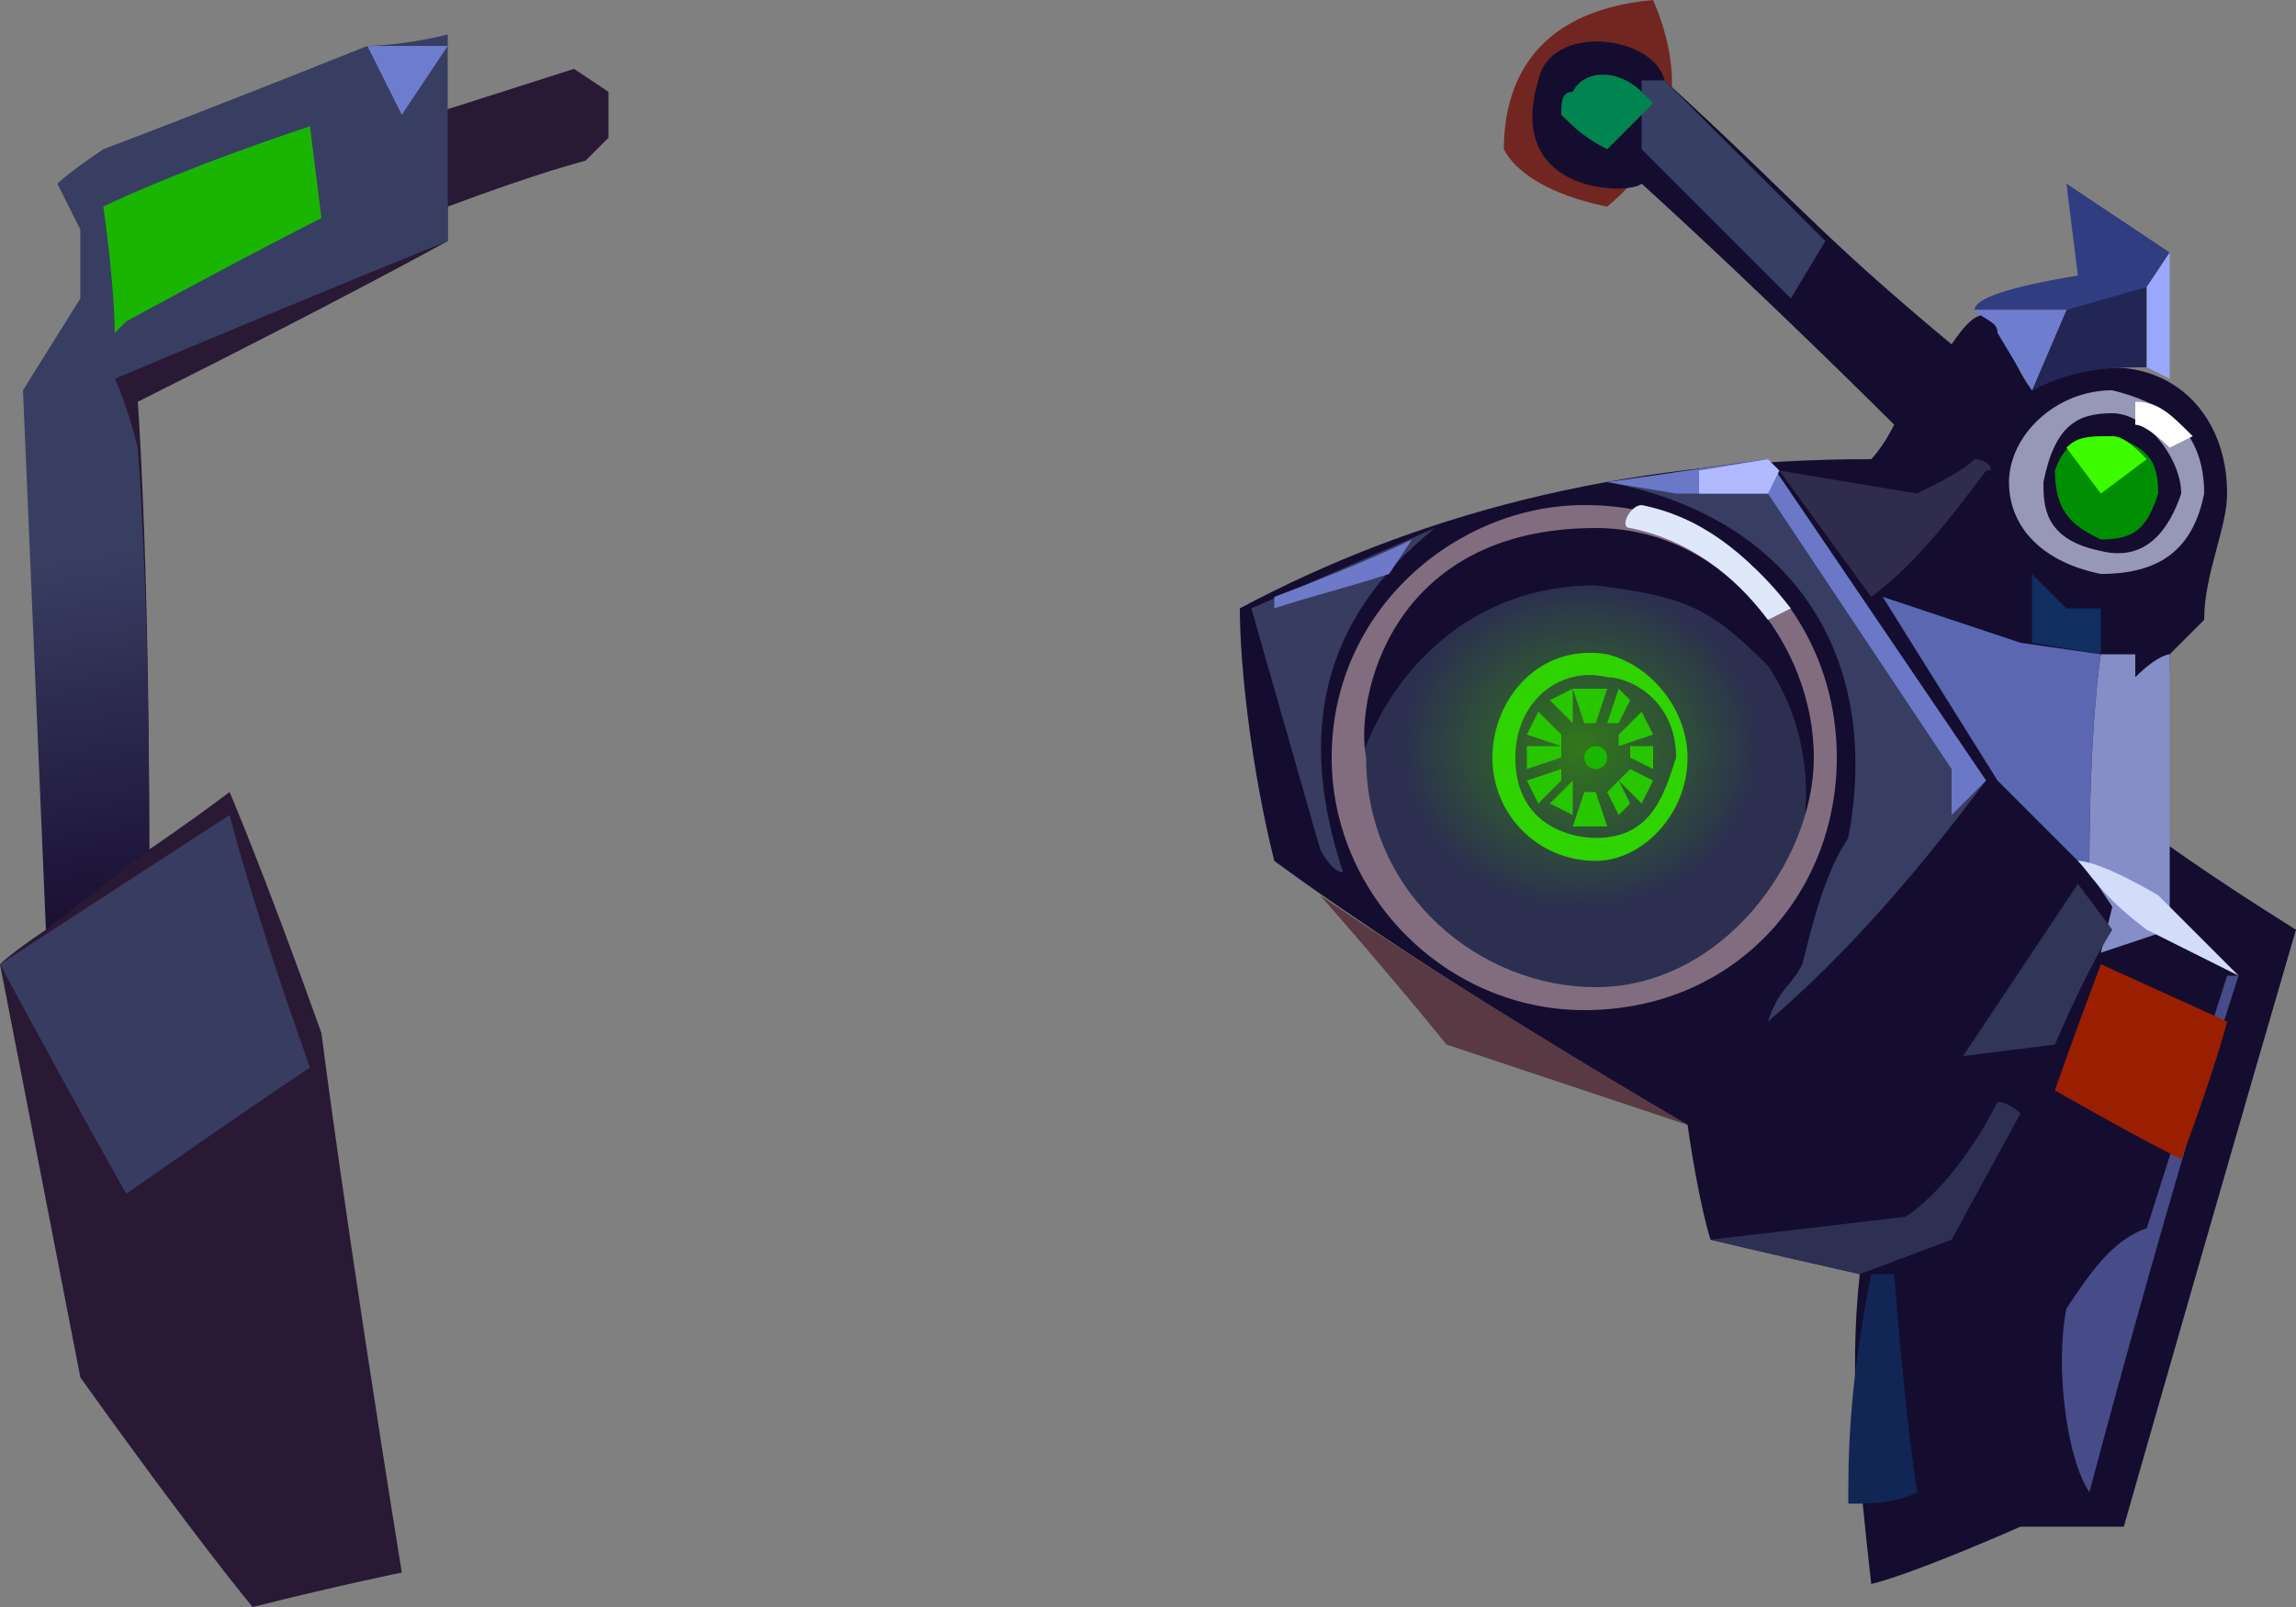<?xml version="1.0" encoding="UTF-8" standalone="no"?>
<svg
   width="200"
   height="140"
   viewBox="0 0 200 140"
   version="1.1"
   id="svg67"
   sodipodi:docname="cb-layer-0746.svg"
   xmlns:inkscape="http://www.inkscape.org/namespaces/inkscape"
   xmlns:sodipodi="http://sodipodi.sourceforge.net/DTD/sodipodi-0.dtd"
   xmlns="http://www.w3.org/2000/svg"
   xmlns:svg="http://www.w3.org/2000/svg">
  <rect x="0" y="0" width="200" height="140" fill="#808080" stroke="none"/>
  <sodipodi:namedview
     id="namedview69"
     pagecolor="#ffffff"
     bordercolor="#666666"
     borderopacity="1.0"
     inkscape:pageshadow="2"
     inkscape:pageopacity="0.0"
     inkscape:pagecheckerboard="0" />
  <defs
     id="defs12">
    <linearGradient
       x1="28.153"
       y1="32.15"
       x2="29.765"
       y2="55.788"
       id="id-64977"
       gradientTransform="scale(0.689,1.452)"
       gradientUnits="userSpaceOnUse">
      <stop
         stop-color="#383E62"
         offset="0%"
         id="stop2" />
      <stop
         stop-color="#180C30"
         offset="100%"
         id="stop4" />
    </linearGradient>
    <radialGradient
       cx="130.464"
       cy="68.716"
       r="14.904"
       id="id-64978"
       fx="130.464"
       fy="68.716"
       gradientTransform="scale(1.055,0.948)"
       gradientUnits="userSpaceOnUse">
      <stop
         stop-color="#31781A"
         offset="0%"
         id="stop7" />
      <stop
         stop-color="#2C2F50"
         offset="100%"
         id="stop9" />
    </radialGradient>
  </defs>
  <g
     id="id-64979">
    <path
       d="m 144,0 c -11,1 -13,8 -13,13 1,2 4,4 9,5 6,-5 7,-11 4,-18 z"
       fill="#712621"
       id="id-64980" />
    <path
       d="m 22,140 c 8,-2 13,-3 13,-3 C 30,106 28,90 28,90 23,76 20,69 20,69 16,72 13,74 13,74 13,48 12,35 12,35 30,26 39,21 39,21 c 0,-2 0,-3 0,-3 8,-3 12,-4 12,-4 1,-1 2,-2 2,-2 0,-3 0,-4 0,-4 L 50,6 C 22,15 8,19 8,19 5,60 4,81 4,81 1,83 0,84 0,84 l 7,36 c 10,14 15,20 15,20 z"
       fill="#291935"
       id="id-64981" />
    <path
       d="M 11,104 C 21,97 27,93 27,93 22,79 20,71 20,71 L 0,84 c 7,13 11,20 11,20 z"
       fill="#383c61"
       id="id-64982" />
    <path
       d="M 12,39 C 11,35 10,33 10,33 29,25 39,21 39,21 39,9 39,3 39,3 35,4 32,4 32,4 17,10 9,13 9,13 c -3,2 -4,3 -4,3 1,2 2,4 2,4 0,4 0,6 0,6 l -5,8 2,47 9,-7 C 13,51 12,39 12,39 Z"
       fill="url(#id-64977)"
       id="id-64983"
       style="fill:url(#id-64977)" />
    <path
       d="m 32,4 c 2,4 3,6 3,6 l 4,-6 c -5,0 -7,0 -7,0 z"
       fill="#6d7ccd"
       id="id-64984" />
    <path
       d="m 9,18 c 1,7 1,11 1,11 1,-1 1,-1 1,-1 11,-6 17,-9 17,-9 L 27,11 C 15,15 9,18 9,18 Z"
       fill="#1ab501"
       id="id-64985" />
    <path
       d="m 163,138 c 4,-1 13,-5 13,-5 6,0 9,0 9,0 10,-35 15,-52 15,-52 -8,-5 -12,-8 -12,-8 1,-11 1,-16 1,-16 0,0 1,-1 3,-3 0,-4 2,-8 2,-11 0,-9 -8,-14 -17,-9 -3,-4 -3,-10 -7,-4 C 158,20 157,18 145,7 144,3 135,2 134,7 c -3,10 8,10 9,9 11,10 22,21 22,21 -1,2 -2,3 -2,3 -22,0 -40,5 -55,13 0,5 1,14 3,22 15,11 36,23 36,23 1,7 2,10 2,10 l 13,3 c -1,9 0,18 1,27 z"
       fill="#140d2f"
       id="id-64986" />
    <path
       d="m 118,68 c 2,-8 9,-17 21,-17 8,1 10,2 15,7 4,6 4,13 2,19 -7,9 -11,10 -21,9 -10,-1 -17,-8 -17,-18 z"
       fill="url(#id-64978)"
       id="id-64987"
       style="fill:url(#id-64978)" />
    <path
       d="m 115,78 c 7,8 11,13 11,13 l 21,7 C 125,85 115,78 115,78 Z"
       fill="#593944"
       id="id-64988" />
    <path
       d="m 117,76 c -1,0 -2,-2 -2,-2 l -6,-21 16,-7 c -10,8 -12,18 -8,30 z"
       fill="#373c60"
       id="id-64989" />
    <path
       d="m 111,53 c 0,0 0,-1 0,-1 8,-3 12,-5 12,-5 l -2,3 c -3,1 -7,2 -10,3 z"
       fill="#6e79c9"
       id="id-64990" />
    <path
       d="m 154,89 c 1,-3 2,-3 3,-5 1,-4 2,-8 4,-11 3,-16 -5,-28 -21,-31 1,0 6,-1 14,-2 l 19,28 c -6,8 -12,15 -19,21 z"
       fill="#383d63"
       id="id-64991" />
    <polygon
       points="154,43 146,43 140,42 154,40 173,68 170,71 170,67 "
       fill="#6b78c7"
       id="id-64992" />
    <path
       d="m 164,52 10,16 8,8 c 0,-13 1,-19 1,-19 l -7,-1 z"
       fill="#5b67b1"
       id="id-64993" />
    <path
       d="m 183,57 c 2,0 3,0 3,0 v 2 c 2,-2 3,-2 3,-2 v 24 l -6,2 1,-4 -2,-3 c 0,-13 1,-19 1,-19 z"
       fill="#858ec7"
       id="id-64994" />
    <path
       d="m 171,92 8,-1 c 3,-7 5,-10 5,-10 l -3,-4 z"
       fill="#313558"
       id="id-64995" />
    <path
       d="m 174,96 c 1,0 2,1 2,1 l -6,11 -8,3 c -9,-2 -13,-3 -13,-3 l 17,-2 c 3,-2 6,-6 8,-10 z"
       fill="#2d3053"
       id="id-64996" />
    <path
       d="m 167,130 c -2,1 -4,1 -6,1 0,-4 0,-10 2,-20 h 2 c 1,13 2,19 2,19 z"
       fill="#112655"
       id="id-64997" />
    <path
       d="m 187,107 c -3,1 -5,4 -7,7 -1,5 0,13 2,16 8,-30 13,-45 13,-45 h -1 z"
       fill="#474b88"
       id="id-64998" />
    <polygon
       points="140,72 137,72 138,69 139,69 "
       fill="#27c600"
       id="id-64999" />
    <polygon
       points="137,71 135,70 137,68 137,69 "
       fill="#27c600"
       id="id-65000" />
    <path
       d="m 179,95 c 7,4 11,6 11,6 3,-8 4,-12 4,-12 l -11,-5 c -3,8 -4,11 -4,11 z"
       fill="#9a1f00"
       id="id-65001" />
    <polygon
       points="136,68 136,67 133,68 134,70 "
       fill="#27c600"
       id="id-65002" />
    <polygon
       points="136,66 136,65 133,65 133,67 "
       fill="#27c600"
       id="id-65003" />
    <polygon
       points="136,64 134,62 133,64 136,65 "
       fill="#27c600"
       id="id-65004" />
    <polygon
       points="137,60 135,61 137,63 "
       fill="#27c600"
       id="id-65005" />
    <polygon
       points="140,60 137,60 138,63 139,63 "
       fill="#27c600"
       id="id-65006" />
    <polygon
       points="142,61 141,60 140,63 141,63 "
       fill="#27c600"
       id="id-65007" />
    <polygon
       points="144,64 143,62 141,64 141,65 "
       fill="#27c600"
       id="id-65008" />
    <polygon
       points="142,70 141,71 140,69 141,68 "
       fill="#27c600"
       id="id-65009" />
    <polygon
       points="144,68 143,70 141,68 142,67 "
       fill="#27c600"
       id="id-65010" />
    <polygon
       points="144,65 142,65 142,66 144,67 "
       fill="#27c600"
       id="id-65011" />
    <polygon
       points="154,40 155,41 154,43 154,43 148,43 148,41 "
       fill="#b1baff"
       id="id-65012" />
    <path
       d="m 163,52 c 4,-3 7,-7 10,-11 1,0 0,-1 -1,-1 -1,1 -3,2 -5,3 l -12,-2 z"
       fill="#302d4c"
       id="id-65013" />
    <polygon
       points="183,53 183,57 177,56 177,50 180,53 "
       fill="#102e60"
       id="id-65014" />
    <path
       d="m 179,41 c 0,4 2,5 4,6 3,0 4,-1 5,-4 0,-3 -1,-4 -4,-5 -2,0 -4,0 -5,3 z"
       fill="#008f02"
       id="id-65015" />
    <path
       d="m 183,50 c 0,-1 0,-1 0,-2 4,1 6,-2 7,-5 0,-3 -3,-7 -6,-7 -3,0 -5,1 -6,6 0,2 0,5 5,6 0,1 0,2 0,2 -5,-1 -8,-4 -8,-8 0,-4 4,-8 9,-8 4,1 8,3 8,9 -1,5 -4,7 -9,7 z"
       fill="#9798b7"
       id="id-65016" />
    <path
       d="m 183,43 4,-3 c -1,-1 -2,-2 -3,-2 -2,0 -3,0 -4,1 z"
       fill="#3dfc00"
       id="id-65017" />
    <path
       d="m 186,35 c 0,0 0,1 0,2 1,0 3,2 3,2 l 2,-1 c -2,-2 -3,-3 -5,-3 z"
       fill="#fffeff"
       id="id-65018" />
    <path
       d="m 172,27 c 1,0 4,0 9,0 l 6,-2 2,-3 -9,-6 1,8 c -6,1 -9,2 -9,3 z"
       fill="#303d81"
       id="id-65019" />
    <path
       d="m 177,34 3,-7 7,-2 c 0,3 0,6 0,7 -3,0 -6,0 -10,2 z"
       fill="#222655"
       id="id-65020" />
    <polygon
       points="143,7 145,7 159,21 156,26 143,13 "
       fill="#373f64"
       id="id-65021" />
    <path
       d="m 136,10 c 1,1 2,2 4,3 l 4,-4 -1,-1 c -2,-2 -5,-2 -6,0 -1,0 -1,1 -1,2 0,0 0,0 0,0 z"
       fill="#008450"
       id="id-65022" />
    <polygon
       points="187,32 187,25 189,22 189,33 "
       fill="#9ba7fb"
       id="id-65023" />
    <path
       d="m 172,27 c 2,0 5,0 8,0 l -3,7 -3,-5 c 0,-1 -1,-1 -2,-2 z"
       fill="#6e7dce"
       id="id-65024" />
    <circle
       cx="139"
       cy="66"
       r="1"
       fill="#1ab700"
       id="id-65025" />
    <path
       d="m 140,57 c -6,-1 -10,4 -10,9 0,5 4,9 9,9 4,0 8,-4 8,-9 0,-4 -3,-8 -7,-9 0,1 0,1 0,2 2,0 6,2 6,7 -1,3 -2,7 -7,7 -2,0 -7,-1 -7,-7 0,-5 4,-8 8,-7 0,-1 0,-1 0,-2 z"
       fill="#2fd300"
       id="path60" />
    <path
       d="m 116,66 c 0,12 10,22 22,22 13,0 22,-10 22,-22 0,-12 -9,-22 -22,-22 -11,0 -22,9 -22,22 1,0 2,0 3,0 -1,-5 2,-20 20,-20 11,0 19,10 19,20 0,9 -8,20 -19,20 -10,0 -20,-8 -20,-20 -1,0 -2,0 -3,0 z"
       fill="#826d80"
       id="path62" />
    <path
       d="m 143,44 c -1,0 -2,2 -1,2 5,1 9,4 12,8 l 2,-1 c -4,-5 -8,-8 -13,-9 z"
       fill="#dfe7fb"
       id="id-65028" />
    <path
       d="m 181,75 c 2,0 7,3 7,3 l 7,7 -8,-4 c -4,-3 -5,-5 -6,-6 z"
       fill="#d3dcf9"
       id="id-65029" />
  </g>
</svg>
